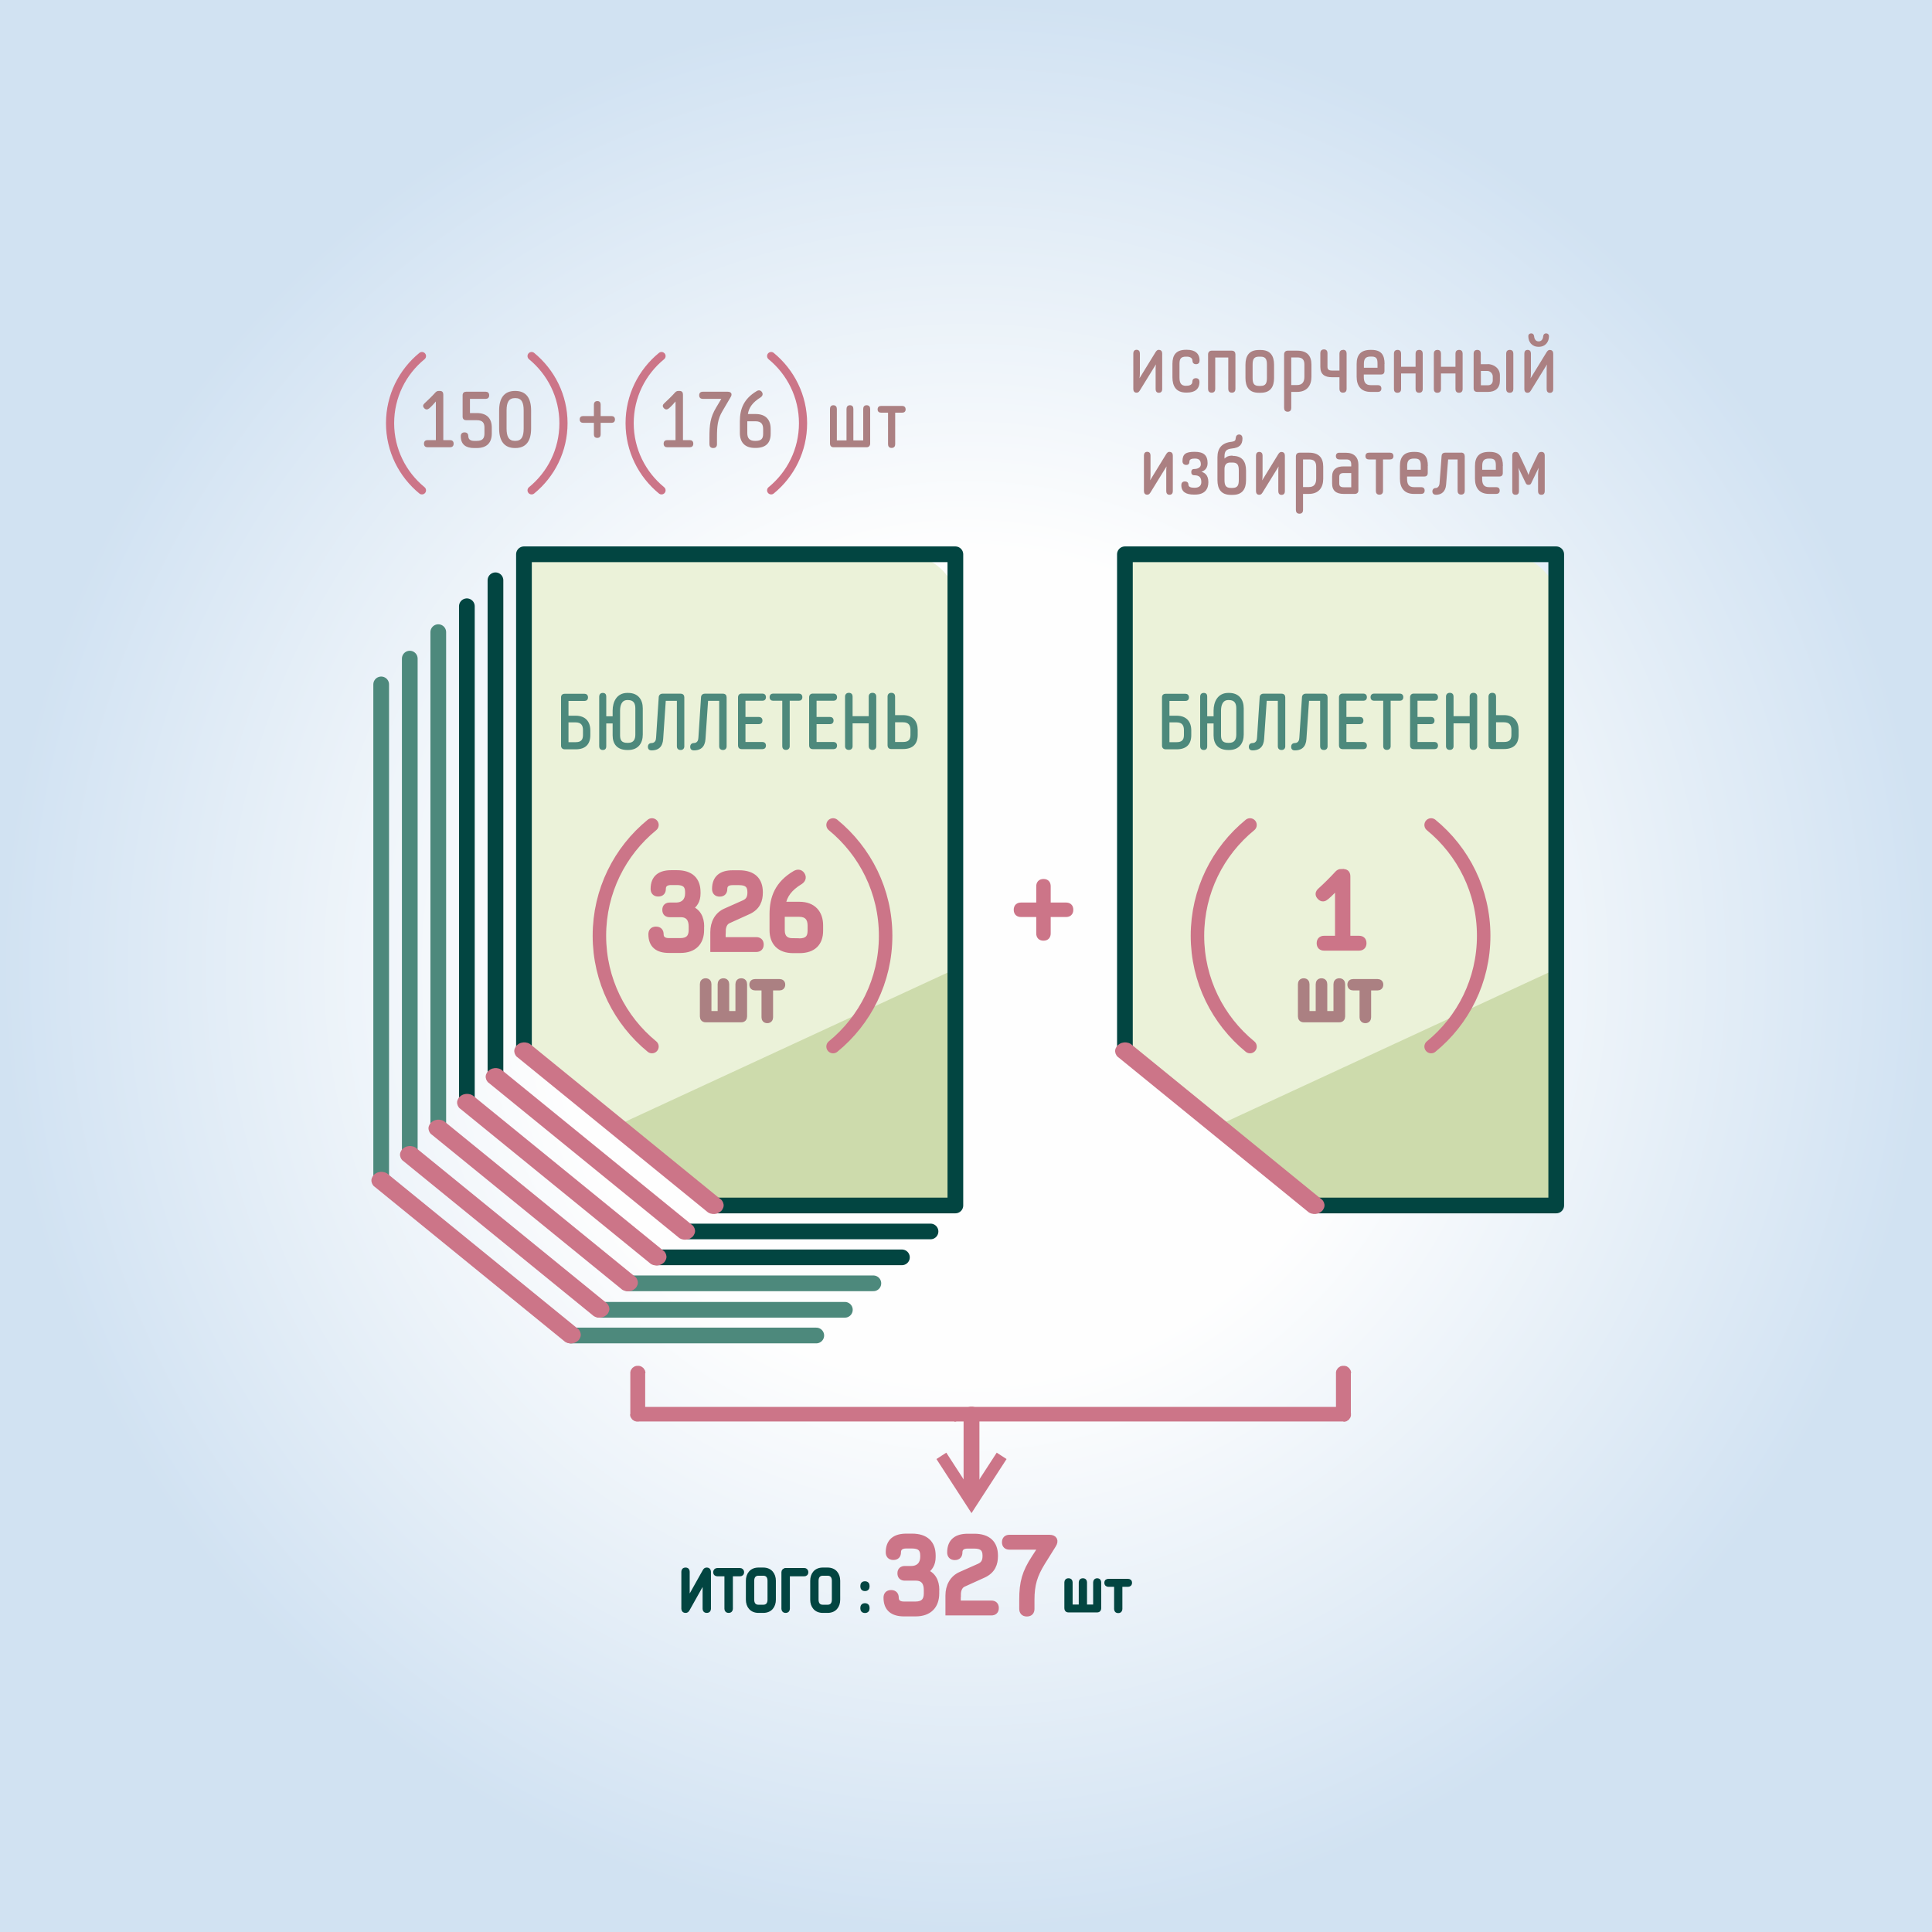 <?xml version="1.0" encoding="UTF-8"?>
<!DOCTYPE svg PUBLIC "-//W3C//DTD SVG 1.1//EN" "http://www.w3.org/Graphics/SVG/1.1/DTD/svg11.dtd">
<!-- Creator: CorelDRAW X6 -->
<svg xmlns="http://www.w3.org/2000/svg" xml:space="preserve" width="200mm" height="200mm" version="1.1" style="shape-rendering:geometricPrecision; text-rendering:geometricPrecision; image-rendering:optimizeQuality; fill-rule:evenodd; clip-rule:evenodd"
viewBox="0 0 20000 20000"
 xmlns:xlink="http://www.w3.org/1999/xlink">
 <rect x="0" y="0" width="20000" height="20000" fill="#333333" stroke="none"/>
 <defs>
  <style type="text/css">
   <![CDATA[
    .str8 {stroke:#024541;stroke-width:29.51}
    .str4 {stroke:#AB8082;stroke-width:51.72}
    .str6 {stroke:#CC7588;stroke-width:53.78}
    .str7 {stroke:#CC7588;stroke-width:84.5;stroke-linecap:round;stroke-linejoin:round}
    .str5 {stroke:#CC7588;stroke-width:139.55;stroke-linecap:round;stroke-linejoin:round}
    .str2 {stroke:#024541;stroke-width:162;stroke-linecap:round;stroke-linejoin:round}
    .str0 {stroke:#024541;stroke-width:162.6;stroke-linecap:round;stroke-linejoin:round}
    .str1 {stroke:#4D897C;stroke-width:162.6;stroke-linecap:round;stroke-linejoin:round}
    .str3 {stroke:#4D897C;stroke-width:162.62;stroke-linecap:round;stroke-linejoin:round}
    .fil3 {fill:none}
    .fil6 {fill:none;fill-rule:nonzero}
    .fil2 {fill:#CDDBAC}
    .fil1 {fill:#EBF2D9}
    .fil8 {fill:#024541;fill-rule:nonzero}
    .fil7 {fill:#4D897C;fill-rule:nonzero}
    .fil5 {fill:#AB8082;fill-rule:nonzero}
    .fil4 {fill:#CC7588;fill-rule:nonzero}
    .fil0 {fill:url(#id0)}
   ]]>
  </style>
  <radialGradient id="id0" gradientUnits="userSpaceOnUse" cx="10000" cy="10000" r="10000" fx="10000" fy="10000">
   <stop offset="0" style="stop-color:#FEFEFE"/>
   <stop offset="0.431" style="stop-color:#FEFEFE"/>
   <stop offset="1" style="stop-color:#D1E2F2"/>
  </radialGradient>
 </defs>
 <g id="Layer_x0020_1">
  <g id="_913137264">
   <polygon class="fil0" points="0,0 20000,0 20000,20000 0,20000 "/>
   <path class="fil1" d="M9359 5738l-3935 0 0 5141 1970 1600 2524 0 0 -6182c0,-309 -250,-559 -559,-559z"/>
   <polygon class="fil2" points="7390,12479 9890,12479 9890,10031 6381,11654 "/>
   <polyline class="fil3 str0" points="5424,10877 5424,5738 9890,5738 9890,12479 7395,12479 "/>
   <line class="fil3 str0" x1="4833" y1="6276" x2="4833" y2= "11414" />
   <path class="fil3 str0" d="M5129 6007c0,1283 0,3855 0,5139"/>
   <path class="fil3 str1" d="M4537 6544c0,1283 0,3855 0,5139"/>
   <line class="fil3 str2" x1="7094" y1="12748" x2="9633" y2= "12748" />
   <line class="fil3 str2" x1="6798" y1="13016" x2="9337" y2= "13016" />
   <line class="fil3 str3" x1="6502" y1="13285" x2="9041" y2= "13285" />
   <g>
    <path class="fil4" d="M7322 12545l136 -132 4 3 4 3 3 3 3 4 3 4 3 4 2 4 2 4 2 4 2 4 1 4 1 4 1 4 1 4 1 4 0 4 0 4 0 4 0 4 -1 4 -1 4 -1 4 -1 4 -2 4 -2 4 -2 4 -2 4 -2 4 -3 4 -3 4 -3 4 -3 3 -4 3 -4 3 -4 3 -4 3 -4 3 -4 2 -4 2 -4 2 -5 2 -5 2 -5 1 -5 1 -5 1 -5 1 -5 1 -5 0 -5 0 -5 0 -5 0 -5 -1 -5 -1 -5 -1 -5 -1 -5 -1 -5 -2 -5 -2 -4 -2 -4 -2 -4 -2 -4 -3 -4 -3 -4 -3zm-1829 -1732l1965 1600 -136 132 -1965 -1600 136 -132zm0 0l-136 132 -4 -3 -4 -3 -3 -3 -3 -4 -3 -4 -3 -4 -2 -4 -2 -4 -2 -4 -2 -4 -1 -4 -1 -4 -1 -4 -1 -4 -1 -4 0 -4 0 -4 0 -4 0 -4 1 -4 1 -4 1 -4 1 -4 2 -4 2 -4 2 -4 2 -4 2 -4 3 -4 3 -4 3 -4 3 -3 4 -3 4 -3 4 -3 4 -3 4 -3 4 -2 4 -2 4 -2 5 -2 5 -2 5 -1 5 -1 5 -1 5 -1 5 -1 5 0 5 0 5 0 5 0 5 1 5 1 5 1 5 1 5 1 5 2 5 2 4 2 4 2 4 2 4 3 4 3 4 3z"/>
   </g>
   <g>
    <path class="fil4" d="M7026 12811l136 -132 4 3 4 3 3 3 3 4 3 4 3 4 2 4 2 4 2 4 2 4 1 4 1 4 1 4 1 4 1 4 0 4 0 4 0 4 0 4 -1 4 -1 4 -1 4 -1 4 -2 4 -2 4 -2 4 -2 4 -2 4 -3 4 -3 4 -3 4 -3 3 -4 3 -4 3 -4 3 -4 3 -4 3 -4 2 -4 2 -4 2 -5 2 -5 2 -5 1 -5 1 -5 1 -5 1 -5 1 -5 0 -5 0 -5 0 -5 0 -5 -1 -5 -1 -5 -1 -5 -1 -5 -1 -5 -2 -5 -2 -4 -2 -4 -2 -4 -2 -4 -3 -4 -3 -4 -3zm-1829 -1732l1965 1600 -136 132 -1965 -1600 136 -132zm0 0l-136 132 -4 -3 -4 -3 -3 -3 -3 -4 -3 -4 -3 -4 -2 -4 -2 -4 -2 -4 -2 -4 -1 -4 -1 -4 -1 -4 -1 -4 -1 -4 0 -4 0 -4 0 -4 0 -4 1 -4 1 -4 1 -4 1 -4 2 -4 2 -4 2 -4 2 -4 2 -4 3 -4 3 -4 3 -4 3 -3 4 -3 4 -3 4 -3 4 -3 4 -3 4 -2 4 -2 4 -2 5 -2 5 -2 5 -1 5 -1 5 -1 5 -1 5 -1 5 0 5 0 5 0 5 0 5 1 5 1 5 1 5 1 5 1 5 2 5 2 4 2 4 2 4 2 4 3 4 3 4 3z"/>
   </g>
   <g>
    <path class="fil4" d="M6730 13078l136 -132 4 3 4 3 3 3 3 4 3 4 3 4 2 4 2 4 2 4 2 4 1 4 1 4 1 4 1 4 1 4 0 4 0 4 0 4 0 4 -1 4 -1 4 -1 4 -1 4 -2 4 -2 4 -2 4 -2 4 -2 4 -3 4 -3 4 -3 4 -3 3 -4 3 -4 3 -4 3 -4 3 -4 3 -4 2 -4 2 -4 2 -5 2 -5 2 -5 1 -5 1 -5 1 -5 1 -5 1 -5 0 -5 0 -5 0 -5 0 -5 -1 -5 -1 -5 -1 -5 -1 -5 -1 -5 -2 -5 -2 -4 -2 -4 -2 -4 -2 -4 -3 -4 -3 -4 -3zm-1829 -1732l1965 1600 -136 132 -1965 -1600 136 -132zm0 0l-136 132 -4 -3 -4 -3 -3 -3 -3 -4 -3 -4 -3 -4 -2 -4 -2 -4 -2 -4 -2 -4 -1 -4 -1 -4 -1 -4 -1 -4 -1 -4 0 -4 0 -4 0 -4 0 -4 1 -4 1 -4 1 -4 1 -4 2 -4 2 -4 2 -4 2 -4 2 -4 3 -4 3 -4 3 -4 3 -3 4 -3 4 -3 4 -3 4 -3 4 -3 4 -2 4 -2 4 -2 5 -2 5 -2 5 -1 5 -1 5 -1 5 -1 5 -1 5 0 5 0 5 0 5 0 5 1 5 1 5 1 5 1 5 1 5 2 5 2 4 2 4 2 4 2 4 3 4 3 4 3z"/>
   </g>
   <g>
    <path class="fil4" d="M6434 13345l136 -132 4 3 4 3 3 3 3 4 3 4 3 4 2 4 2 4 2 4 2 4 1 4 1 4 1 4 1 4 1 4 0 4 0 4 0 4 0 4 -1 4 -1 4 -1 4 -1 4 -2 4 -2 4 -2 4 -2 4 -2 4 -3 4 -3 4 -3 4 -3 3 -4 3 -4 3 -4 3 -4 3 -4 3 -4 2 -4 2 -4 2 -5 2 -5 2 -5 1 -5 1 -5 1 -5 1 -5 1 -5 0 -5 0 -5 0 -5 0 -5 -1 -5 -1 -5 -1 -5 -1 -5 -1 -5 -2 -5 -2 -4 -2 -4 -2 -4 -2 -4 -3 -4 -3 -4 -3zm-1829 -1732l1965 1600 -136 132 -1965 -1600 136 -132zm0 0l-136 132 -4 -3 -4 -3 -3 -3 -3 -4 -3 -4 -3 -4 -2 -4 -2 -4 -2 -4 -2 -4 -1 -4 -1 -4 -1 -4 -1 -4 -1 -4 0 -4 0 -4 0 -4 0 -4 1 -4 1 -4 1 -4 1 -4 2 -4 2 -4 2 -4 2 -4 2 -4 3 -4 3 -4 3 -4 3 -3 4 -3 4 -3 4 -3 4 -3 4 -3 4 -2 4 -2 4 -2 5 -2 5 -2 5 -1 5 -1 5 -1 5 -1 5 -1 5 0 5 0 5 0 5 0 5 1 5 1 5 1 5 1 5 1 5 2 5 2 4 2 4 2 4 2 4 3 4 3 4 3z"/>
   </g>
   <path class="fil5 str4" d="M7673 10153c-25,0 -34,17 -34,35l0 304 -116 0 0 -304c0,-18 -9,-35 -34,-35 -25,0 -34,17 -34,35l0 304 -116 0 0 -304c0,-18 -9,-35 -34,-35 -25,0 -34,17 -34,35l0 334c0,19 10,35 34,35l369 0c24,0 34,-16 34,-35l0 -334c0,-18 -9,-35 -34,-35zm397 8l-253 0c-18,0 -34,8 -34,32 0,24 16,34 34,34l92 0 0 304c0,18 9,35 34,35 24,0 34,-17 34,-35l0 -304 92 0c18,0 34,-10 34,-34 0,-24 -16,-32 -34,-32z"/>
   <path class="fil6 str5" d="M6749 10834c-332,-272 -544,-685 -544,-1147 0,-463 212,-876 544,-1147m1875 0c332,272 544,685 544,1147 0,463 -212,876 -544,1147"/>
   <path class="fil4 str6" d="M7263 9592c0,-93 -38,-164 -121,-190 52,-30 83,-79 83,-152l0 -15c0,-128 -73,-200 -218,-200l-59 0c-115,0 -186,49 -186,167 0,29 15,52 52,52 38,0 52,-23 52,-52 0,-47 32,-67 81,-67l59 0c79,0 113,30 113,99l0 15c0,70 -41,121 -122,121l-64 0c-28,0 -50,13 -50,49 0,36 22,49 50,49l114 0c79,0 109,51 109,123l0 37c0,70 -33,110 -113,110l-119 0c-49,0 -81,-20 -81,-67 0,-29 -15,-52 -52,-52 -38,0 -52,23 -52,52 0,118 71,167 186,167l119 0c145,0 218,-83 218,-211l0 -37zm223 48c0,-51 19,-92 56,-108l205 -93c100,-45 123,-123 123,-199l0 -4c0,-128 -73,-200 -218,-200l-68 0c-115,0 -186,49 -186,167 0,29 15,52 52,52 38,0 52,-23 52,-52 0,-47 32,-67 81,-67l68 0c79,0 113,30 113,99l0 4c0,52 -17,85 -61,105l-191 85c-89,38 -132,123 -132,220l0 179 449 0c28,0 50,-15 50,-50 0,-36 -22,-50 -50,-50l-344 0 0 -88zm741 -599c-177,106 -234,248 -234,423l0 165c0,128 73,211 218,211l65 0c145,0 218,-77 218,-205l0 -56c0,-127 -73,-217 -218,-217l-170 0c16,-92 67,-165 179,-233 23,-15 41,-42 20,-75 -20,-31 -52,-29 -77,-13zm-17 699c-79,0 -113,-40 -113,-110l0 -166 177 0c79,0 113,45 113,116l0 56c0,70 -33,105 -113,105l-65 0z"/>
   <path class="fil7" d="M5959 7409l-74 0 0 -153 166 0c19,0 36,-11 36,-37 0,-25 -17,-37 -36,-37l-205 0c-26,0 -38,16 -38,36l0 501c0,20 12,38 39,38l112 0c104,0 152,-55 152,-147l0 -48c0,-90 -48,-153 -152,-153zm76 200c0,49 -20,74 -76,74l-74 0 0 -205 74 0c57,0 76,31 76,81l0 50zm467 -436l-8 0c-110,0 -152,93 -152,183l0 59 -66 0 0 -204c0,-20 -8,-38 -36,-38 -26,0 -37,18 -37,38l0 515c0,20 11,38 37,38 27,0 36,-18 36,-38l0 -237 66 0 0 124c0,90 48,151 152,151l8 0c104,0 152,-70 152,-160l0 -271c0,-90 -48,-160 -152,-160zm75 431c0,51 -18,86 -75,86l-8 0c-57,0 -75,-26 -75,-77l0 -257c0,-51 15,-109 75,-109l8 0c57,0 75,35 75,86l0 271zm288 48c2,-18 27,-397 27,-397l115 0 0 471c0,20 11,38 39,38 26,0 38,-18 38,-38l0 -507c0,-20 -11,-38 -38,-38l-188 0c-26,0 -39,19 -39,38 0,0 -26,405 -27,414 -1,10 -2,25 -7,35 -7,14 -20,24 -40,24 -20,0 -38,12 -38,39 0,28 18,37 38,37 58,0 93,-24 109,-65 6,-15 10,-34 11,-51zm438 0c2,-18 27,-397 27,-397l115 0 0 471c0,20 11,38 39,38 26,0 38,-18 38,-38l0 -507c0,-20 -11,-38 -38,-38l-188 0c-26,0 -39,19 -39,38 0,0 -26,405 -27,414 -1,10 -2,25 -7,35 -7,14 -20,24 -40,24 -20,0 -38,12 -38,39 0,28 18,37 38,37 58,0 93,-24 109,-65 6,-15 10,-34 11,-51zm590 103c19,0 36,-11 36,-37 0,-25 -17,-37 -36,-37l-176 0 0 -185 140 0c19,0 36,-11 36,-37 0,-25 -17,-37 -36,-37l-140 0 0 -168 176 0c19,0 36,-11 36,-37 0,-25 -17,-37 -36,-37l-215 0c-26,0 -38,18 -38,38l0 499c0,20 11,38 38,38l215 0zm205 -30c0,20 11,38 38,38 26,0 39,-18 39,-38l0 -471 95 0c19,0 36,-11 36,-37 0,-25 -17,-37 -36,-37l-267 0c-19,0 -36,12 -36,37 0,26 17,37 36,37l95 0 0 471zm531 30c19,0 36,-11 36,-37 0,-25 -17,-37 -36,-37l-176 0 0 -185 140 0c19,0 36,-11 36,-37 0,-25 -17,-37 -36,-37l-140 0 0 -168 176 0c19,0 36,-11 36,-37 0,-25 -17,-37 -36,-37l-215 0c-26,0 -38,18 -38,38l0 499c0,20 11,38 38,38l215 0zm442 -545c0,-20 -12,-38 -39,-38 -27,0 -39,18 -39,38l0 204 -167 0 0 -204c0,-20 -11,-38 -39,-38 -26,0 -39,18 -39,38l0 515c0,20 12,38 39,38 27,0 39,-18 39,-38l0 -237 167 0 0 237c0,20 11,38 39,38 26,0 39,-18 39,-38l0 -515zm278 193l-83 0 0 -193c0,-20 -11,-38 -39,-38 -27,0 -39,18 -39,38l0 506c0,20 11,38 38,38l122 0c104,0 152,-55 152,-147l0 -49c0,-90 -48,-155 -152,-155zm-83 74l83 0c57,0 76,31 76,81l0 49c0,49 -20,74 -76,74l-83 0 0 -204z"/>
   <path class="fil1" d="M15580 5738l-3935 0 0 5141 1970 1600 2524 0 0 -6182c0,-309 -250,-559 -559,-559z"/>
   <polygon class="fil2" points="13610,12479 16110,12479 16110,10031 12602,11654 "/>
   <polyline class="fil3 str0" points="11645,10877 11645,5738 16110,5738 16110,12479 13615,12479 "/>
   <g>
    <path class="fil4" d="M13542 12545l136 -132 4 3 4 3 3 3 3 4 3 4 3 4 2 4 2 4 2 4 2 4 1 4 1 4 1 4 1 4 1 4 0 4 0 4 0 4 0 4 -1 4 -1 4 -1 4 -1 4 -2 4 -2 4 -2 4 -2 4 -2 4 -3 4 -3 4 -3 4 -3 3 -4 3 -4 3 -4 3 -4 3 -4 3 -4 2 -4 2 -4 2 -5 2 -5 2 -5 1 -5 1 -5 1 -5 1 -5 1 -5 0 -5 0 -5 0 -5 0 -5 -1 -5 -1 -5 -1 -5 -1 -5 -1 -5 -2 -5 -2 -4 -2 -4 -2 -4 -2 -4 -3 -4 -3 -4 -3zm-1829 -1732l1965 1600 -136 132 -1965 -1600 136 -132zm0 0l-136 132 -4 -3 -4 -3 -3 -3 -3 -4 -3 -4 -3 -4 -2 -4 -2 -4 -2 -4 -2 -4 -1 -4 -1 -4 -1 -4 -1 -4 -1 -4 0 -4 0 -4 0 -4 0 -4 1 -4 1 -4 1 -4 1 -4 2 -4 2 -4 2 -4 2 -4 2 -4 3 -4 3 -4 3 -4 3 -3 4 -3 4 -3 4 -3 4 -3 4 -3 4 -2 4 -2 4 -2 5 -2 5 -2 5 -1 5 -1 5 -1 5 -1 5 -1 5 0 5 0 5 0 5 0 5 1 5 1 5 1 5 1 5 1 5 2 5 2 4 2 4 2 4 2 4 3 4 3 4 3z"/>
   </g>
   <path class="fil5 str4" d="M13864 10153c-25,0 -34,17 -34,35l0 304 -116 0 0 -304c0,-18 -9,-35 -34,-35 -25,0 -34,17 -34,35l0 304 -116 0 0 -304c0,-18 -9,-35 -34,-35 -25,0 -34,17 -34,35l0 334c0,19 10,35 34,35l369 0c24,0 34,-16 34,-35l0 -334c0,-18 -9,-35 -34,-35zm397 8l-253 0c-18,0 -34,8 -34,32 0,24 16,34 34,34l92 0 0 304c0,18 9,35 34,35 24,0 34,-17 34,-35l0 -304 92 0c18,0 34,-10 34,-34 0,-24 -16,-32 -34,-32z"/>
   <path class="fil6 str5" d="M12940 10834c-332,-272 -544,-685 -544,-1147 0,-463 212,-876 544,-1147m1875 0c332,272 544,685 544,1147 0,463 -212,876 -544,1147"/>
   <path class="fil4 str6" d="M13885 9022c-18,0 -30,8 -40,18 -55,60 -116,121 -181,180 -20,19 -28,42 -1,69 25,25 48,16 68,-1 40,-33 81,-76 116,-117l0 543 -140 0c-28,0 -50,15 -50,50 0,36 22,50 50,50l362 0c28,0 50,-15 50,-50 0,-36 -22,-50 -50,-50l-117 0 0 -639c0,-29 -9,-52 -48,-52l-19 0z"/>
   <path class="fil7" d="M12180 7409l-74 0 0 -153 166 0c19,0 36,-11 36,-37 0,-25 -17,-37 -36,-37l-205 0c-26,0 -38,16 -38,36l0 501c0,20 12,38 39,38l112 0c104,0 152,-55 152,-147l0 -48c0,-90 -48,-153 -152,-153zm76 200c0,49 -20,74 -76,74l-74 0 0 -205 74 0c57,0 76,31 76,81l0 50zm467 -436l-8 0c-110,0 -152,93 -152,183l0 59 -66 0 0 -204c0,-20 -8,-38 -36,-38 -26,0 -37,18 -37,38l0 515c0,20 11,38 37,38 27,0 36,-18 36,-38l0 -237 66 0 0 124c0,90 48,151 152,151l8 0c104,0 152,-70 152,-160l0 -271c0,-90 -48,-160 -152,-160zm75 431c0,51 -18,86 -75,86l-8 0c-57,0 -75,-26 -75,-77l0 -257c0,-51 15,-109 75,-109l8 0c57,0 75,35 75,86l0 271zm288 48c2,-18 27,-397 27,-397l115 0 0 471c0,20 11,38 39,38 26,0 38,-18 38,-38l0 -507c0,-20 -11,-38 -38,-38l-188 0c-26,0 -39,19 -39,38 0,0 -26,405 -27,414 -1,10 -2,25 -7,35 -7,14 -20,24 -40,24 -20,0 -38,12 -38,39 0,28 18,37 38,37 58,0 93,-24 109,-65 6,-15 10,-34 11,-51zm438 0c2,-18 27,-397 27,-397l115 0 0 471c0,20 11,38 39,38 26,0 38,-18 38,-38l0 -507c0,-20 -11,-38 -38,-38l-188 0c-26,0 -39,19 -39,38 0,0 -26,405 -27,414 -1,10 -2,25 -7,35 -7,14 -20,24 -40,24 -20,0 -38,12 -38,39 0,28 18,37 38,37 58,0 93,-24 109,-65 6,-15 10,-34 11,-51zm590 103c19,0 36,-11 36,-37 0,-25 -17,-37 -36,-37l-176 0 0 -185 140 0c19,0 36,-11 36,-37 0,-25 -17,-37 -36,-37l-140 0 0 -168 176 0c19,0 36,-11 36,-37 0,-25 -17,-37 -36,-37l-215 0c-26,0 -38,18 -38,38l0 499c0,20 11,38 38,38l215 0zm205 -30c0,20 11,38 38,38 26,0 39,-18 39,-38l0 -471 95 0c19,0 36,-11 36,-37 0,-25 -17,-37 -36,-37l-267 0c-19,0 -36,12 -36,37 0,26 17,37 36,37l95 0 0 471zm531 30c19,0 36,-11 36,-37 0,-25 -17,-37 -36,-37l-176 0 0 -185 140 0c19,0 36,-11 36,-37 0,-25 -17,-37 -36,-37l-140 0 0 -168 176 0c19,0 36,-11 36,-37 0,-25 -17,-37 -36,-37l-215 0c-26,0 -38,18 -38,38l0 499c0,20 11,38 38,38l215 0zm442 -545c0,-20 -12,-38 -39,-38 -27,0 -39,18 -39,38l0 204 -167 0 0 -204c0,-20 -11,-38 -39,-38 -26,0 -39,18 -39,38l0 515c0,20 12,38 39,38 27,0 39,-18 39,-38l0 -237 167 0 0 237c0,20 11,38 39,38 26,0 39,-18 39,-38l0 -515zm278 193l-83 0 0 -193c0,-20 -11,-38 -39,-38 -27,0 -39,18 -39,38l0 506c0,20 11,38 38,38l122 0c104,0 152,-55 152,-147l0 -49c0,-90 -48,-155 -152,-155zm-83 74l83 0c57,0 76,31 76,81l0 49c0,49 -20,74 -76,74l-83 0 0 -204z"/>
   <path class="fil6 str1" d="M4242 6818c0,1283 0,3855 0,5139"/>
   <line class="fil6 str3" x1="6207" y1="13559" x2="8746" y2= "13559" />
   <g>
    <path class="fil4" d="M6139 13618l136 -132 4 3 4 3 3 3 3 4 3 4 3 4 2 4 2 4 2 4 2 4 1 4 1 4 1 4 1 4 1 4 0 4 0 4 0 4 0 4 -1 4 -1 4 -1 4 -1 4 -2 4 -2 4 -2 4 -2 4 -2 4 -3 4 -3 4 -3 4 -3 3 -4 3 -4 3 -4 3 -4 3 -4 3 -4 2 -4 2 -4 2 -5 2 -5 2 -5 1 -5 1 -5 1 -5 1 -5 1 -5 0 -5 0 -5 0 -5 0 -5 -1 -5 -1 -5 -1 -5 -1 -5 -1 -5 -2 -5 -2 -4 -2 -4 -2 -4 -2 -4 -3 -4 -3 -4 -3zm-1829 -1732l1965 1600 -136 132 -1965 -1600 136 -132zm0 0l-136 132 -4 -3 -4 -3 -3 -3 -3 -4 -3 -4 -3 -4 -2 -4 -2 -4 -2 -4 -2 -4 -1 -4 -1 -4 -1 -4 -1 -4 -1 -4 0 -4 0 -4 0 -4 0 -4 1 -4 1 -4 1 -4 1 -4 2 -4 2 -4 2 -4 2 -4 2 -4 3 -4 3 -4 3 -4 3 -3 4 -3 4 -3 4 -3 4 -3 4 -3 4 -2 4 -2 4 -2 5 -2 5 -2 5 -1 5 -1 5 -1 5 -1 5 -1 5 0 5 0 5 0 5 0 5 1 5 1 5 1 5 1 5 1 5 2 5 2 4 2 4 2 4 2 4 3 4 3 4 3z"/>
   </g>
   <path class="fil6 str1" d="M3946 7085c0,1283 0,3855 0,5139"/>
   <line class="fil6 str3" x1="5911" y1="13825" x2="8450" y2= "13825" />
   <g>
    <path class="fil4" d="M5843 13885l136 -132 4 3 4 3 3 3 3 4 3 4 3 4 2 4 2 4 2 4 2 4 1 4 1 4 1 4 1 4 1 4 0 4 0 4 0 4 0 4 -1 4 -1 4 -1 4 -1 4 -2 4 -2 4 -2 4 -2 4 -2 4 -3 4 -3 4 -3 4 -3 3 -4 3 -4 3 -4 3 -4 3 -4 3 -4 2 -4 2 -4 2 -5 2 -5 2 -5 1 -5 1 -5 1 -5 1 -5 1 -5 0 -5 0 -5 0 -5 0 -5 -1 -5 -1 -5 -1 -5 -1 -5 -1 -5 -2 -5 -2 -4 -2 -4 -2 -4 -2 -4 -3 -4 -3 -4 -3zm-1829 -1732l1965 1600 -136 132 -1965 -1600 136 -132zm0 0l-136 132 -4 -3 -4 -3 -3 -3 -3 -4 -3 -4 -3 -4 -2 -4 -2 -4 -2 -4 -2 -4 -1 -4 -1 -4 -1 -4 -1 -4 -1 -4 0 -4 0 -4 0 -4 0 -4 1 -4 1 -4 1 -4 1 -4 2 -4 2 -4 2 -4 2 -4 2 -4 3 -4 3 -4 3 -4 3 -3 4 -3 4 -3 4 -3 4 -3 4 -3 4 -2 4 -2 4 -2 5 -2 5 -2 5 -1 5 -1 5 -1 5 -1 5 -1 5 0 5 0 5 0 5 0 5 1 5 1 5 1 5 1 5 1 5 2 5 2 4 2 4 2 4 2 4 3 4 3 4 3z"/>
   </g>
   <path class="fil6 str7" d="M4368 5076c-201,-165 -330,-415 -330,-695 0,-280 128,-530 330,-695m1135 0c201,165 330,415 330,695 0,280 -128,530 -330,695"/>
   <path class="fil5" d="M11997 3621c-17,0 -25,10 -34,23l-167 272c3,-20 4,-34 4,-53 0,-30 0,-204 0,-204 0,-20 -9,-38 -34,-38 -25,0 -34,18 -34,38l0 368c0,20 9,38 33,38 20,0 25,-10 34,-22l167 -271c-3,21 -3,33 -3,52 0,30 0,204 0,204 0,20 9,38 33,38 26,0 35,-18 35,-38l0 -368c0,-20 -9,-38 -34,-38zm281 373c-55,0 -68,-34 -68,-87l0 -140c0,-48 11,-75 66,-75l11 0c34,0 57,16 57,40 0,21 11,38 37,38 26,0 37,-16 37,-38 0,-75 -50,-111 -130,-111l-11 0c-103,0 -140,55 -140,145l0 140c0,93 39,158 142,158l8 0c80,0 130,-35 130,-111 0,-21 -11,-38 -37,-38 -26,0 -37,16 -37,38 0,25 -23,40 -57,40l-8 0zm473 -364l-207 0c-26,0 -38,18 -38,38l0 359c0,21 11,38 37,38 26,0 37,-17 37,-38l0 -326 135 0 0 326c0,21 11,38 37,38 26,0 37,-17 37,-38l0 -359c0,-20 -11,-38 -38,-38zm281 365c-55,0 -65,-32 -65,-83l0 -137c0,-51 10,-83 65,-83l18 0c55,0 65,32 65,83l0 137c0,51 -10,83 -65,83l-18 0zm18 71c103,0 139,-63 139,-153l0 -137c0,-90 -36,-153 -139,-153l-18 0c-103,0 -139,63 -139,153l0 137c0,90 36,153 139,153l18 0zm281 -436c-26,0 -38,18 -38,38l0 556c0,21 11,38 37,38 26,0 37,-17 37,-38l0 -167 59 0c103,0 150,-65 150,-157l0 -125c0,-92 -45,-145 -148,-145l-98 0zm36 356l0 -286 62 0c55,0 74,25 74,75l0 125c0,53 -21,86 -76,86l-59 0zm537 -364c-28,0 -38,18 -38,38l0 176 -78 0c-34,0 -46,-13 -46,-38l0 -143c0,-20 -10,-38 -36,-38 -28,0 -38,18 -38,38l0 143c0,76 44,107 120,107l78 0 0 122c0,20 10,38 36,38 28,0 38,-18 38,-38l0 -368c0,-20 -10,-38 -36,-38zm429 145c0,-90 -32,-145 -135,-145l-11 0c-103,0 -143,55 -143,145l0 133c0,92 43,157 145,157l75 0c21,0 36,-11 36,-35 0,-25 -16,-35 -36,-35l-75 0c-55,0 -71,-34 -71,-86l0 -24 178 0c21,0 36,-11 36,-36l0 -73zm-214 40l0 -40c0,-48 14,-76 69,-76l11 0c55,0 61,28 61,76l0 40 -140 0zm573 -185c-28,0 -38,18 -38,38l0 137 -150 0 0 -137c0,-20 -10,-38 -36,-38 -28,0 -38,18 -38,38l0 368c0,20 10,38 36,38 28,0 38,-18 38,-38l0 -162 150 0 0 162c0,20 10,38 36,38 28,0 38,-18 38,-38l0 -368c0,-20 -10,-38 -36,-38zm413 0c-28,0 -38,18 -38,38l0 137 -150 0 0 -137c0,-20 -10,-38 -36,-38 -28,0 -38,18 -38,38l0 368c0,20 10,38 36,38 28,0 38,-18 38,-38l0 -162 150 0 0 162c0,20 10,38 36,38 28,0 38,-18 38,-38l0 -368c0,-20 -10,-38 -36,-38zm295 148l-71 0 0 -110c0,-20 -10,-38 -36,-38 -28,0 -38,18 -38,38l0 361c0,20 11,36 38,36l111 0c75,0 123,-40 123,-116l0 -56c0,-75 -67,-116 -127,-116zm53 168c0,25 -15,50 -48,50l-75 0 0 -148 66 0c34,0 57,30 57,57l0 41zm177 -316c-28,0 -38,18 -38,38l0 368c0,20 10,38 36,38 28,0 38,-18 38,-38l0 -368c0,-20 -10,-38 -36,-38zm415 0c-17,0 -25,10 -34,23l-167 272c3,-20 4,-34 4,-53 0,-30 0,-204 0,-204 0,-20 -9,-38 -34,-38 -25,0 -34,18 -34,38l0 368c0,20 9,38 33,38 20,0 25,-10 34,-22l167 -271c-3,21 -3,33 -3,52 0,30 0,204 0,204 0,20 9,38 33,38 26,0 35,-18 35,-38l0 -368c0,-20 -9,-38 -34,-38zm-116 -32c71,0 106,-53 106,-110 0,-17 -12,-29 -30,-29 -17,0 -28,11 -30,30 -2,30 -18,53 -47,53 -29,0 -44,-22 -47,-53 -2,-18 -12,-30 -30,-30 -17,0 -30,11 -30,29 0,57 35,110 106,110l0 0z"/>
   <path class="fil5" d="M12107 4677c-17,0 -25,10 -34,23l-167 272c3,-20 4,-34 4,-53 0,-30 0,-204 0,-204 0,-20 -9,-38 -34,-38 -25,0 -34,18 -34,38l0 368c0,20 9,38 33,38 20,0 25,-10 34,-22l167 -271c-3,21 -3,33 -3,52 0,30 0,204 0,204 0,20 9,38 33,38 26,0 35,-18 35,-38l0 -368c0,-20 -9,-38 -34,-38zm330 207c17,-5 64,-25 64,-89 0,-84 -43,-118 -134,-118 -91,0 -126,22 -126,98 0,21 13,38 39,38 25,0 33,-16 33,-36 0,-23 23,-30 56,-30 35,0 62,11 62,60 0,34 -34,48 -69,48 -25,0 -30,17 -30,32 0,16 6,33 32,33 54,0 72,25 72,72 0,36 -26,57 -66,57l-9 0c-31,0 -58,-8 -58,-30 0,-20 -11,-35 -37,-35 -26,0 -37,16 -37,38 0,71 50,98 130,98l11 0c105,0 139,-60 139,-129 0,-79 -45,-100 -74,-108zm322 -167l-14 0c-25,0 -50,11 -69,30l0 -23c0,-53 18,-75 76,-81 78,-8 110,-38 110,-105 0,-21 -10,-40 -35,-40 -24,0 -34,19 -35,39 -2,22 -8,31 -39,36 -108,10 -150,70 -150,161l0 236c0,90 36,153 139,153l18 0c103,0 139,-63 139,-153l0 -98c0,-90 -36,-153 -139,-153zm65 251c0,51 -10,83 -65,83l-18 0c-55,0 -65,-32 -65,-83l0 -114c0,-43 21,-66 59,-66l24 0c55,0 65,32 65,83l0 98zm443 -290c-17,0 -25,10 -34,23l-167 272c3,-20 4,-34 4,-53 0,-30 0,-204 0,-204 0,-20 -9,-38 -34,-38 -25,0 -34,18 -34,38l0 368c0,20 9,38 33,38 20,0 25,-10 34,-22l167 -271c-3,21 -3,33 -3,52 0,30 0,204 0,204 0,20 9,38 33,38 26,0 35,-18 35,-38l0 -368c0,-20 -9,-38 -34,-38zm186 8c-26,0 -38,18 -38,38l0 556c0,21 11,38 37,38 26,0 37,-17 37,-38l0 -167 59 0c103,0 150,-65 150,-157l0 -125c0,-92 -45,-145 -148,-145l-98 0zm36 356l0 -286 62 0c55,0 74,25 74,75l0 125c0,53 -21,86 -76,86l-59 0zm377 -356c-21,0 -37,11 -37,35 0,25 16,35 37,35l69 0c34,0 53,11 53,53l0 19 -78 0c-75,0 -120,31 -120,107l0 71c0,75 44,107 120,107l114 0c26,0 38,-16 38,-36l0 -268c0,-75 -46,-122 -127,-122l-69 0zm44 358c-34,0 -46,-13 -46,-38l0 -70c0,-26 12,-39 46,-39l78 0 0 147 -78 0zm479 -358l-218 0c-19,0 -36,10 -36,36 0,25 17,34 36,34l72 0 0 327c0,20 10,38 36,38 28,0 38,-18 38,-38l0 -327 72 0c19,0 36,-9 36,-34 0,-26 -17,-36 -36,-36zm392 137c0,-90 -32,-145 -135,-145l-11 0c-103,0 -143,55 -143,145l0 133c0,92 43,157 145,157l75 0c21,0 36,-11 36,-35 0,-25 -16,-35 -36,-35l-75 0c-55,0 -71,-34 -71,-86l0 -24 178 0c21,0 36,-11 36,-36l0 -73zm-214 40l0 -40c0,-48 14,-76 69,-76l11 0c55,0 61,28 61,76l0 40 -140 0zm560 -177l-166 0c-28,0 -38,18 -38,38 0,0 -16,225 -21,280 -2,25 -16,48 -41,48 -17,0 -33,13 -33,35 0,23 16,35 36,35 60,0 100,-34 106,-104 5,-59 16,-198 21,-262l98 0 0 326c0,21 11,38 37,38 26,0 37,-17 37,-38l0 -359c0,-20 -11,-38 -38,-38zm431 137c0,-90 -32,-145 -135,-145l-11 0c-103,0 -143,55 -143,145l0 133c0,92 43,157 145,157l75 0c21,0 36,-11 36,-35 0,-25 -16,-35 -36,-35l-75 0c-55,0 -71,-34 -71,-86l0 -24 178 0c21,0 36,-11 36,-36l0 -73zm-214 40l0 -40c0,-48 14,-76 69,-76l11 0c55,0 61,28 61,76l0 40 -140 0zm611 -185c-21,0 -28,11 -36,26 0,0 -67,140 -77,161 -4,10 -12,31 -20,52 -7,-21 -15,-42 -20,-52 -9,-21 -76,-161 -76,-161 -8,-16 -15,-26 -36,-26 -28,0 -35,18 -35,38l0 368c0,20 7,38 34,38 28,0 35,-18 35,-38 0,0 0,-141 0,-172 0,-22 -2,-45 -6,-70l75 156c7,14 12,21 30,21 18,0 24,-7 30,-21l75 -156c-3,25 -6,48 -6,70 0,30 0,172 0,172 0,20 7,38 35,38 26,0 34,-18 34,-38l0 -368c0,-20 -7,-38 -35,-38z"/>
   <path class="fil4 str6" d="M10850 9175c0,-28 -13,-49 -47,-49 -35,0 -49,21 -49,49l0 195 -184 0c-28,0 -49,13 -49,48 0,35 21,48 49,48l184 0 0 196c0,28 13,49 48,49 35,0 48,-21 48,-49l0 -196 185 0c28,0 49,-13 49,-48 0,-35 -21,-48 -49,-48l-185 0 0 -195z"/>
   <path class="fil8 str8" d="M7288 16654c0,15 8,28 28,28 21,0 29,-13 29,-28l0 -384c0,-15 -9,-28 -29,-28 -12,0 -20,4 -29,21l-163 291 -1 0c1,-11 2,-26 2,-42l0 -242c0,-15 -8,-28 -28,-28 -21,0 -29,13 -29,28l0 384c0,15 9,28 29,28 12,0 20,-4 29,-21l163 -291 1 0c-1,11 -2,26 -2,42l0 242zm255 28c20,0 29,-13 29,-28l0 -351 89 0c14,0 27,-8 27,-28 0,-18 -13,-28 -27,-28l-236 0c-14,0 -27,9 -27,28 0,20 13,28 27,28l89 0 0 351c0,15 9,28 29,28zm250 -318c0,-38 17,-67 59,-67l49 0c42,0 59,29 59,67l0 196c0,38 -17,67 -59,67l-49 0c-42,0 -59,-29 -59,-67l0 -196zm224 0c0,-67 -39,-122 -116,-122l-49 0c-78,0 -116,55 -116,122l0 196c0,67 39,122 116,122l49 0c78,0 116,-55 116,-122l0 -196zm119 -116c-23,0 -32,13 -32,28l0 378c0,15 9,28 29,28 20,0 29,-13 29,-28l0 -351 164 0c14,0 27,-8 27,-28 0,-18 -13,-28 -24,-28l-193 0zm323 116c0,-38 17,-67 59,-67l49 0c42,0 59,29 59,67l0 196c0,38 -17,67 -59,67l-49 0c-42,0 -59,-29 -59,-67l0 -196zm224 0c0,-67 -39,-122 -116,-122l-49 0c-78,0 -116,55 -116,122l0 196c0,67 39,122 116,122l49 0c78,0 116,-55 116,-122l0 -196zm304 53c0,-18 -9,-33 -33,-33 -24,0 -33,15 -33,33l0 6c0,18 9,33 33,33 24,0 33,-15 33,-33l0 -6zm0 227c0,-18 -9,-33 -33,-33 -24,0 -33,15 -33,33l0 6c0,18 9,33 33,33 24,0 33,-15 33,-33l0 -6zm2372 -291c-20,0 -28,13 -28,28l0 244 -93 0 0 -244c0,-15 -7,-28 -28,-28 -20,0 -28,13 -28,28l0 244 -93 0 0 -244c0,-15 -7,-28 -28,-28 -20,0 -28,13 -28,28l0 268c0,15 8,28 28,28l296 0c20,0 28,-13 28,-28l0 -268c0,-15 -7,-28 -28,-28zm318 6l-203 0c-14,0 -27,6 -27,26 0,19 13,27 27,27l74 0 0 244c0,15 7,28 28,28 20,0 28,-13 28,-28l0 -244 73 0c14,0 27,-8 27,-27 0,-20 -13,-26 -27,-26z"/>
   <path class="fil4 str6" d="M9697 16460c0,-93 -38,-164 -121,-190 52,-30 83,-79 83,-152l0 -15c0,-128 -73,-200 -218,-200l-59 0c-115,0 -186,49 -186,167 0,29 15,52 52,52 38,0 52,-23 52,-52 0,-47 32,-67 81,-67l59 0c79,0 113,30 113,99l0 15c0,70 -41,121 -122,121l-64 0c-28,0 -50,13 -50,49 0,36 22,49 50,49l114 0c79,0 109,51 109,123l0 37c0,70 -33,110 -113,110l-119 0c-49,0 -81,-20 -81,-67 0,-29 -15,-52 -52,-52 -38,0 -52,23 -52,52 0,118 71,167 186,167l119 0c145,0 218,-83 218,-211l0 -37zm223 48c0,-51 19,-92 56,-108l205 -93c100,-45 123,-123 123,-199l0 -4c0,-128 -73,-200 -218,-200l-68 0c-115,0 -186,49 -186,167 0,29 15,52 52,52 38,0 52,-23 52,-52 0,-47 32,-67 81,-67l68 0c79,0 113,30 113,99l0 4c0,52 -17,85 -61,105l-191 85c-89,38 -132,123 -132,220l0 179 449 0c28,0 50,-15 50,-50 0,-36 -22,-50 -50,-50l-344 0 0 -88zm658 147c0,29 15,52 52,52 38,0 52,-23 52,-52l0 -95c0,-157 31,-254 109,-381l116 -186c28,-45 9,-78 -42,-78l-416 0c-28,0 -50,15 -50,50 0,36 22,50 50,50l328 0 -71 109c-100,153 -128,256 -128,435l0 95z"/>
   <g>
    <path class="fil4" d="M6679 14216l-154 0 0 -4 0 -4 0 -4 1 -4 1 -4 1 -4 1 -4 1 -3 2 -3 2 -3 2 -3 2 -3 2 -3 2 -3 2 -3 3 -3 3 -3 3 -2 3 -2 3 -2 3 -2 3 -2 3 -2 3 -2 4 -1 4 -1 4 -1 4 -1 4 -1 4 0 4 0 4 0 4 0 4 0 4 0 4 1 4 1 4 1 4 1 4 1 3 2 3 2 3 2 3 2 3 2 3 2 3 2 3 3 3 3 2 3 2 3 2 3 2 3 2 3 2 3 2 3 1 3 1 4 1 4 1 4 1 4 0 4 0 4 0 4zm-154 423l0 -423 154 0 0 423 -77 76 -77 -76zm0 0l154 0 0 4 0 4 0 4 -1 4 -1 4 -1 4 -1 4 -1 3 -2 3 -2 3 -2 3 -2 3 -2 3 -2 3 -2 3 -3 3 -3 3 -3 2 -3 2 -3 2 -3 2 -3 2 -3 2 -3 2 -4 1 -4 1 -4 1 -4 1 -4 1 -4 0 -4 0 -4 0 -4 0 -4 0 -4 0 -4 -1 -4 -1 -4 -1 -4 -1 -4 -1 -3 -2 -3 -2 -3 -2 -3 -2 -3 -2 -3 -2 -3 -2 -3 -3 -3 -3 -2 -3 -2 -3 -2 -3 -2 -3 -2 -3 -2 -3 -2 -3 -1 -3 -1 -4 -1 -4 -1 -4 -1 -4 0 -4 0 -4 0 -4zm3354 76l-3277 0 0 -151 3277 0 0 0 0 151zm0 0l0 -151 4 0 4 0 4 0 4 1 4 1 4 1 4 1 4 1 3 2 3 2 3 2 3 2 3 2 3 2 3 2 3 3 3 3 2 3 2 3 2 3 2 3 2 3 2 3 2 3 1 3 1 4 1 4 1 4 1 4 0 4 0 4 0 4 0 4 0 4 0 4 -1 4 -1 4 -1 4 -1 4 -1 3 -2 3 -2 3 -2 3 -2 3 -2 3 -2 3 -2 3 -3 3 -3 3 -3 2 -3 2 -3 2 -3 2 -3 2 -3 2 -3 2 -4 1 -4 1 -4 1 -4 1 -4 1 -4 0 -4 0 -4 0zm4028 0l-4028 0 0 -151 4028 0 77 76 -77 76zm0 0l0 -151 4 0 4 0 4 0 4 1 4 1 4 1 4 1 4 1 3 2 3 2 3 2 3 2 3 2 3 2 3 2 3 3 3 3 2 3 2 3 2 3 2 3 2 3 2 3 2 3 1 3 1 4 1 4 1 4 1 4 0 4 0 4 0 4 0 4 0 4 0 4 -1 4 -1 4 -1 4 -1 4 -1 3 -2 3 -2 3 -2 3 -2 3 -2 3 -2 3 -2 3 -3 3 -3 3 -3 2 -3 2 -3 2 -3 2 -3 2 -3 2 -3 2 -4 1 -4 1 -4 1 -4 1 -4 1 -4 0 -4 0 -4 0zm77 -499l0 423 -154 0 0 -423 154 0zm0 0l-154 0 0 -4 0 -4 0 -4 1 -4 1 -4 1 -4 1 -4 1 -3 2 -3 2 -3 2 -3 2 -3 2 -3 2 -3 2 -3 3 -3 3 -3 3 -2 3 -2 3 -2 3 -2 3 -2 3 -2 3 -2 4 -1 4 -1 4 -1 4 -1 4 -1 4 0 4 0 4 0 4 0 4 0 4 0 4 1 4 1 4 1 4 1 4 1 3 2 3 2 3 2 3 2 3 2 3 2 3 2 3 3 3 3 2 3 2 3 2 3 2 3 2 3 2 3 2 3 1 3 1 4 1 4 1 4 1 4 0 4 0 4 0 4z"/>
   </g>
   <g>
    <path class="fil4" d="M10139 14639l-164 0 0 -4 0 -4 1 -4 1 -4 1 -4 1 -4 1 -4 1 -3 2 -3 2 -3 2 -3 2 -3 2 -3 2 -3 3 -3 3 -3 3 -3 3 -2 3 -2 3 -2 3 -2 3 -2 4 -2 4 -2 4 -1 4 -1 4 -1 4 -1 4 -1 4 0 4 0 4 0 4 0 4 0 4 0 4 1 4 1 4 1 4 1 4 1 4 2 4 2 3 2 3 2 3 2 3 2 3 2 3 3 3 3 3 3 2 3 2 3 2 3 2 3 2 3 2 3 1 3 1 4 1 4 1 4 1 4 1 4 0 4 0 4zm-164 821l0 -821 164 0 0 821 -164 0zm0 0l164 0 0 4 0 4 -1 4 -1 4 -1 4 -1 4 -1 4 -1 3 -2 3 -2 3 -2 3 -2 3 -2 3 -2 3 -3 3 -3 3 -3 3 -3 2 -3 2 -3 2 -3 2 -3 2 -4 2 -4 2 -4 1 -4 1 -4 1 -4 1 -4 1 -4 0 -4 0 -4 0 -4 0 -4 0 -4 0 -4 -1 -4 -1 -4 -1 -4 -1 -4 -1 -4 -2 -4 -2 -3 -2 -3 -2 -3 -2 -3 -2 -3 -2 -3 -3 -3 -3 -3 -3 -2 -3 -2 -3 -2 -3 -2 -3 -2 -3 -2 -3 -1 -3 -1 -4 -1 -4 -1 -4 -1 -4 -1 -4 0 -4 0 -4z"/>
   </g>
   <path class="fil4" d="M10108 15585l-102 0 -312 -481 102 -66 312 481 -102 0 102 66zm0 0l-51 79 -51 -79 102 0zm261 -514l51 33 -312 481 -102 -66 312 -481 51 33zm-251 387l0 3 0 3 0 3 -1 3 -1 3 -1 3 -1 3 -1 3 -1 3 -1 2 -1 2 -2 2 -2 2 -2 2 -2 2 -2 2 -2 2 -2 2 -2 2 -2 2 -2 1 -3 1 -3 1 -3 1 -3 1 -3 1 -3 1 -3 1 -3 1 -3 0 -3 0 -3 0 -3 0 -3 0 -3 0 -3 -1 -3 -1 -3 -1 -3 -1 -3 -1 -3 -1 -3 -1 -3 -1 -2 -1 -2 -2 -2 -2 -2 -2 -2 -2 -2 -2 -2 -2 -2 -2 -2 -2 -2 -2 -1 -2 -1 -2 -1 -3 -1 -3 -1 -3 -1 -3 -1 -3 -1 -3 0 -3 0 -3 0 -3 122 0zm-122 -711l122 0 0 711 -122 0 0 -711zm0 0l0 -3 0 -3 0 -3 1 -3 1 -3 1 -3 1 -3 1 -3 1 -3 1 -2 1 -2 2 -2 2 -2 2 -2 2 -2 2 -2 2 -2 2 -2 2 -2 2 -2 2 -1 3 -1 3 -1 3 -1 3 -1 3 -1 3 -1 3 -1 3 -1 3 0 3 0 3 0 3 0 3 0 3 0 3 1 3 1 3 1 3 1 3 1 3 1 3 1 3 1 2 1 2 2 2 2 2 2 2 2 2 2 2 2 2 2 2 2 2 2 1 2 1 2 1 3 1 3 1 3 1 3 1 3 1 3 0 3 0 3 0 3 -122 0z"/>
   <path class="fil5" d="M4394 4176c-15,14 -21,31 -1,51 18,18 36,12 51,0 24,-21 48,-47 68,-71l0 400 -86 0c-21,0 -37,11 -37,37 0,26 16,37 37,37l233 0c21,0 37,-11 37,-37 0,-26 -16,-37 -37,-37l-70 0 0 -470c0,-21 -7,-39 -35,-39l-14 0c-13,0 -22,6 -30,13 -35,39 -75,78 -117,117zm432 -121c-21,0 -37,11 -37,37l0 221c0,26 16,37 37,37l110 0c58,0 79,25 79,77l0 60c0,52 -21,77 -79,77l-28 0c-36,0 -60,-15 -60,-49 0,-21 -11,-39 -39,-39 -28,0 -39,17 -39,39 0,87 53,123 137,123l28 0c107,0 156,-57 156,-151l0 -60c0,-94 -49,-151 -156,-151l-70 0 0 -147 162 0c21,0 37,-11 37,-37 0,-26 -16,-37 -37,-37l-203 0zm418 194c0,-82 22,-128 87,-128l4 0c65,0 86,46 86,128l0 187c0,82 -21,128 -86,128l-4 0c-65,0 -87,-46 -87,-128l0 -187zm254 0c0,-126 -50,-202 -163,-202l-4 0c-113,0 -164,76 -164,202l0 187c0,126 51,202 164,202l4 0c113,0 163,-76 163,-202l0 -187z"/>
   <path class="fil5" d="M6218 4188c0,-21 -10,-36 -34,-36 -25,0 -36,16 -36,36l0 119 -111 0c-21,0 -36,10 -36,35 0,25 16,35 36,35l111 0 0 120c0,21 10,36 35,36 25,0 35,-16 35,-36l0 -120 112 0c21,0 36,-10 36,-35 0,-25 -16,-35 -36,-35l-112 0 0 -119z"/>
   <path class="fil5" d="M6875 4176c-15,14 -21,31 -1,51 18,18 36,12 51,0 24,-21 48,-47 68,-71l0 400 -86 0c-21,0 -37,11 -37,37 0,26 16,37 37,37l233 0c21,0 37,-11 37,-37 0,-26 -16,-37 -37,-37l-70 0 0 -470c0,-21 -7,-39 -35,-39l-14 0c-13,0 -22,6 -30,13 -35,39 -75,78 -117,117zm469 423c0,21 11,39 39,39 28,0 39,-17 39,-39l0 -70c0,-116 7,-190 56,-272l85 -145c21,-33 7,-57 -31,-57l-257 0c-21,0 -37,11 -37,37 0,26 16,37 37,37l192 0 -53 89c-62,103 -70,180 -70,312l0 70zm487 -549c-130,78 -172,182 -172,311l0 121c0,94 49,155 156,155l7 0c107,0 156,-53 156,-147l0 -49c0,-94 -49,-155 -156,-155l-80 0c11,-67 49,-121 131,-172 17,-11 30,-31 15,-55 -15,-23 -39,-21 -57,-10zm-16 514c-58,0 -79,-30 -79,-81l0 -122 85 0c58,0 79,29 79,81l0 49c0,52 -21,73 -79,73l-7 0z"/>
   <path class="fil5" d="M8971 4195c-25,0 -35,17 -35,38l0 326 -102 0 0 -326c0,-21 -10,-38 -35,-38 -25,0 -36,17 -36,38l0 326 -100 0 0 -326c0,-21 -11,-38 -36,-38 -25,0 -35,17 -35,38l0 359c0,20 11,38 36,38l343 0c25,0 37,-18 37,-38l0 -359c0,-21 -11,-38 -36,-38zm368 7l-218 0c-19,0 -36,10 -36,36 0,25 17,34 36,34l72 0 0 327c0,20 10,38 36,38 28,0 38,-18 38,-38l0 -327 72 0c19,0 36,-9 36,-34 0,-26 -17,-36 -36,-36z"/>
   <path class="fil6 str7" d="M6848 5076c-201,-165 -330,-415 -330,-695 0,-280 128,-530 330,-695m1135 0c201,165 330,415 330,695 0,280 -128,530 -330,695"/>
  </g>
 </g>
</svg>
